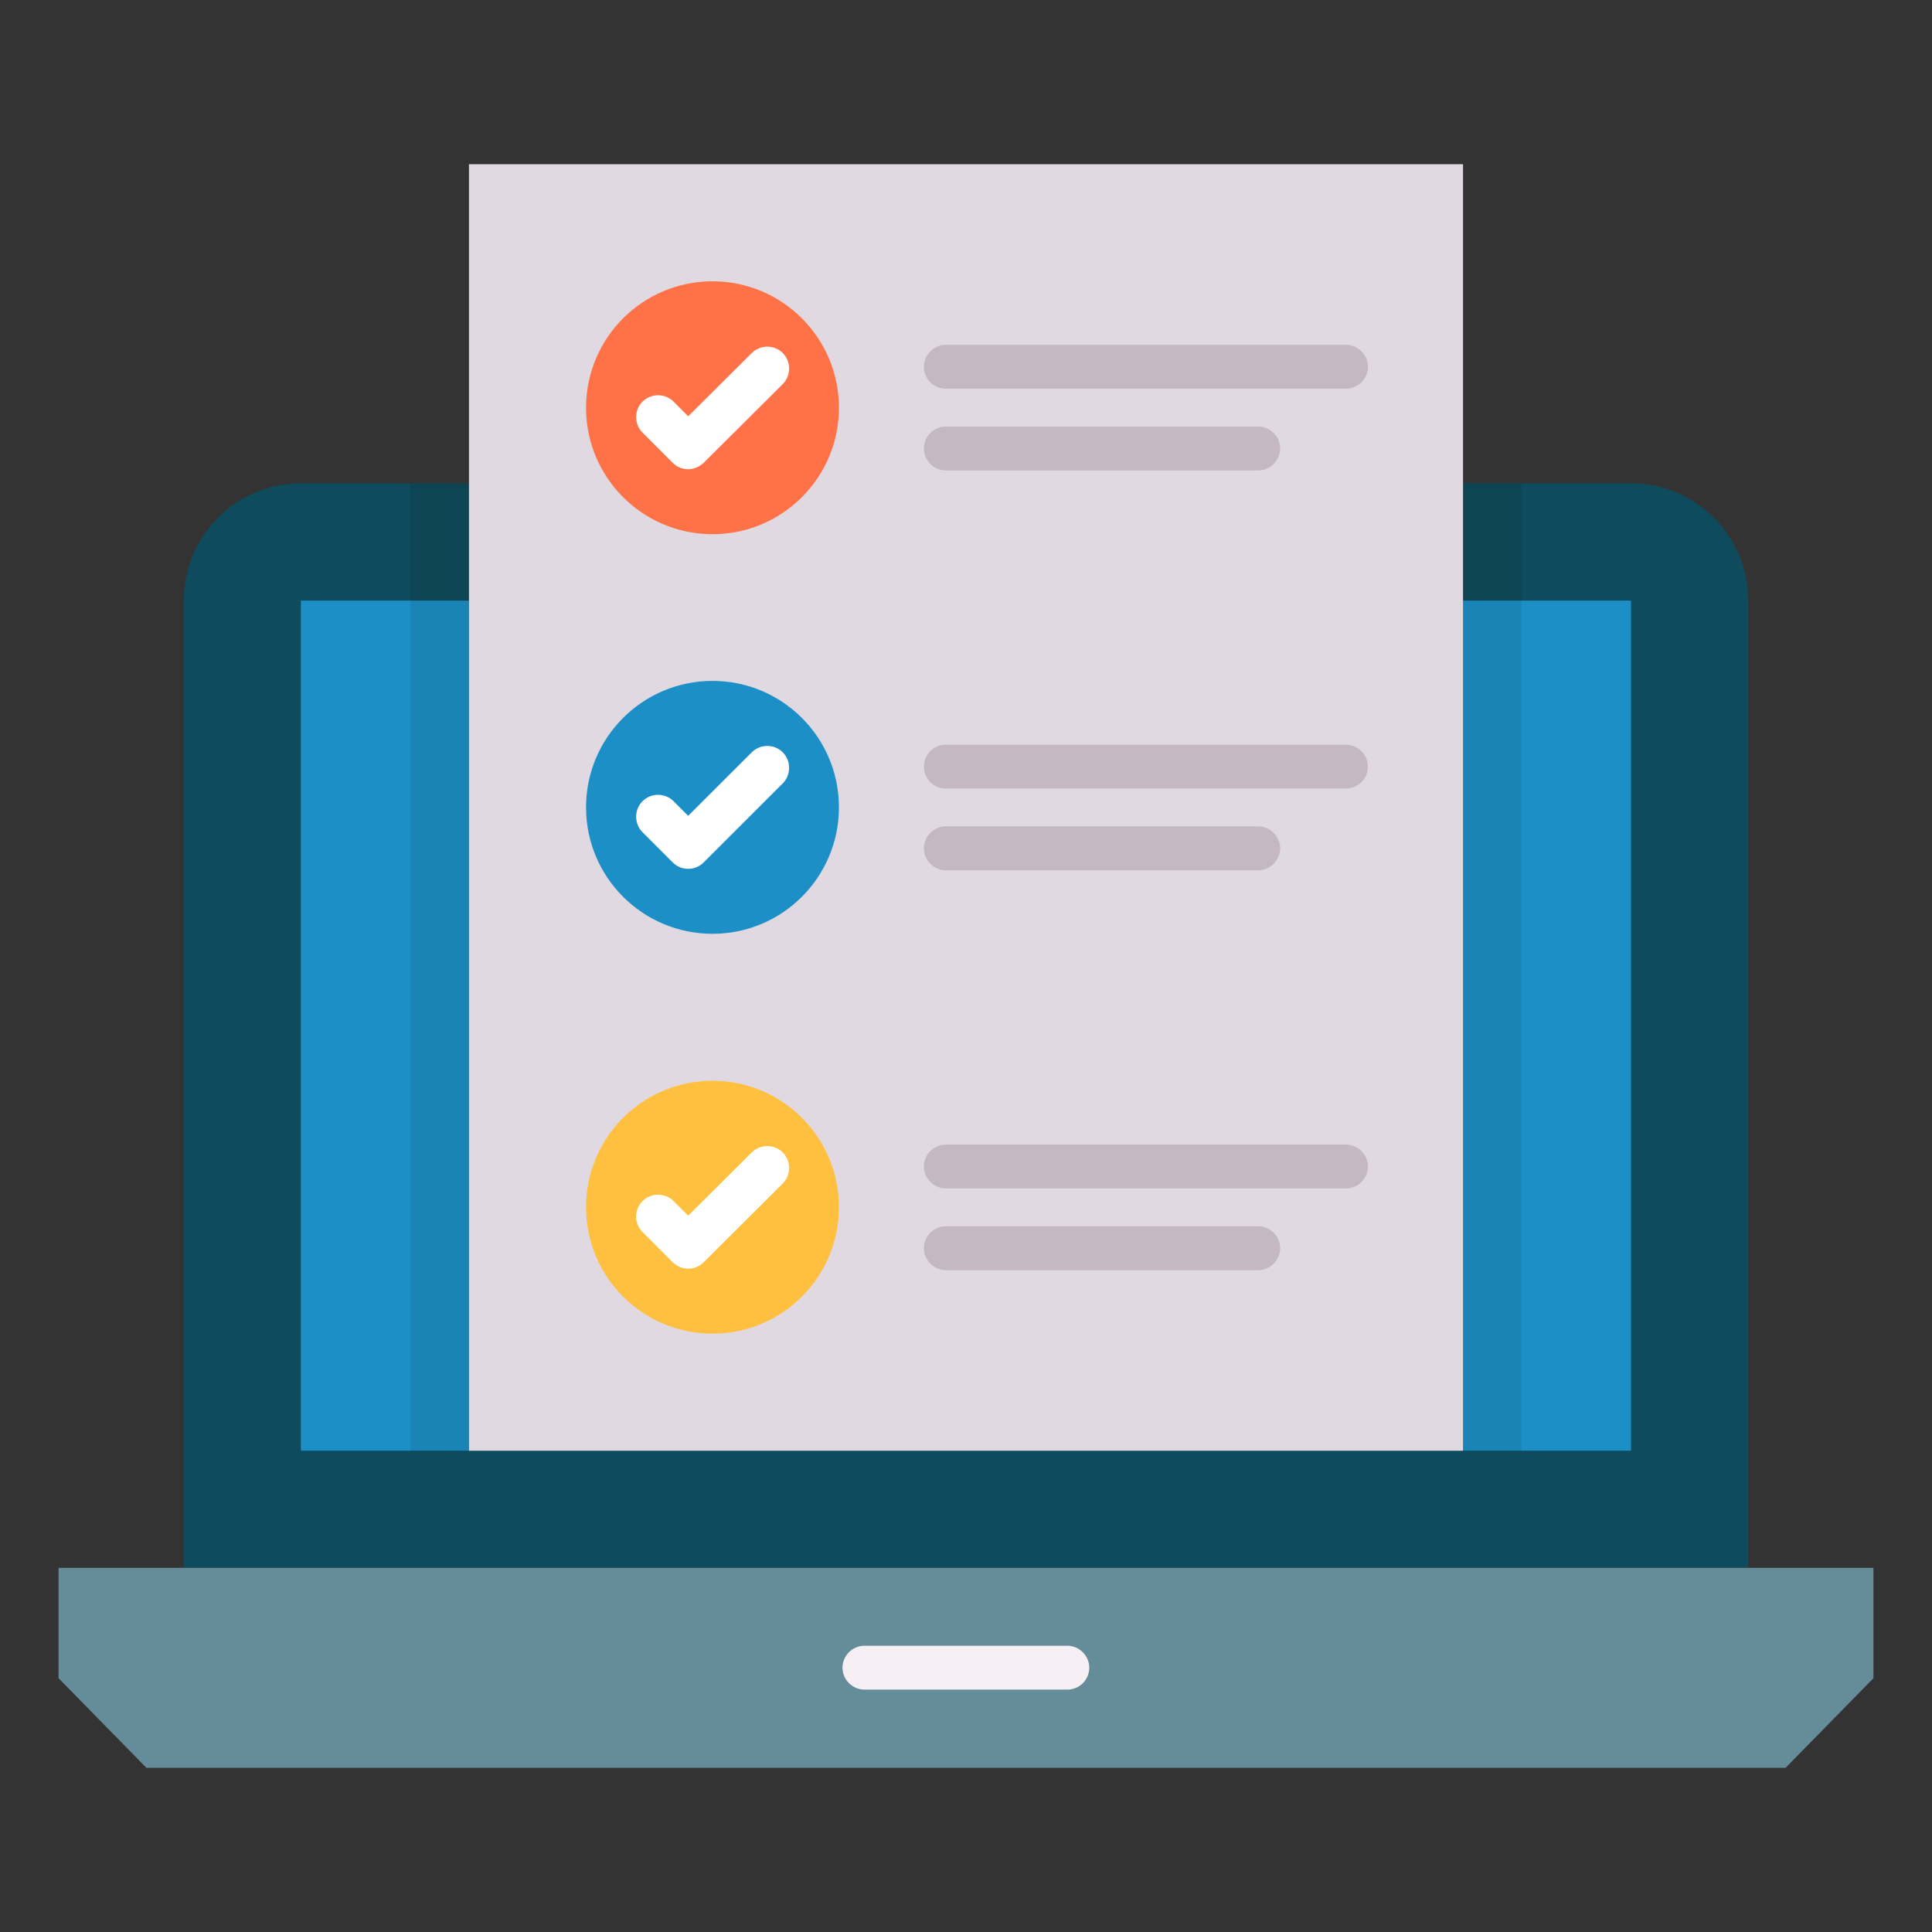 <svg width="30" height="30" viewBox="0 0 30 30" fill="none" xmlns="http://www.w3.org/2000/svg">
<rect x="0" y="0" width="30" height="30" fill="#333333" stroke="none"/>
<path d="M25.328 7.505H22.718V22.523H7.282V7.505H4.673C3.668 7.505 2.855 8.318 2.855 9.323V24.341H27.146V9.323C27.146 8.323 26.332 7.505 25.328 7.505Z" fill="#0E4B5C"/>
<path d="M29.091 24.346V26.059L27.727 27.45H2.273L0.909 26.059V24.346H29.091Z" fill="#658C99"/>
<path d="M7.281 9.326V22.526H4.672V9.326H7.281Z" fill="#1C8FC7"/>
<path d="M25.326 9.326V22.526H22.717V9.326H25.326Z" fill="#1C8FC7"/>
<path d="M22.718 22.527H7.282V2.55H22.718V22.527Z" fill="#E1D9E1"/>
<path opacity="0.08" d="M23.626 22.529H22.717V7.511H23.626V22.529Z" fill="black"/>
<path opacity="0.08" d="M7.283 22.529H6.374V7.511H7.283V22.529Z" fill="black"/>
<path d="M16.573 26.236H13.423C13.237 26.236 13.082 26.082 13.082 25.896C13.082 25.709 13.237 25.555 13.423 25.555H16.573C16.759 25.555 16.914 25.709 16.914 25.896C16.914 26.082 16.764 26.236 16.573 26.236Z" fill="#F6F0F5"/>
<path d="M11.064 14.5C12.148 14.5 13.027 13.621 13.027 12.536C13.027 11.452 12.148 10.573 11.064 10.573C9.979 10.573 9.1 11.452 9.1 12.536C9.1 13.621 9.979 14.5 11.064 14.5Z" fill="#1C8FC7"/>
<path d="M11.064 8.295C12.148 8.295 13.027 7.416 13.027 6.332C13.027 5.247 12.148 4.368 11.064 4.368C9.979 4.368 9.1 5.247 9.1 6.332C9.1 7.416 9.979 8.295 11.064 8.295Z" fill="#FF7146"/>
<path d="M11.064 20.709C12.148 20.709 13.027 19.83 13.027 18.746C13.027 17.661 12.148 16.782 11.064 16.782C9.979 16.782 9.1 17.661 9.1 18.746C9.1 19.83 9.979 20.709 11.064 20.709Z" fill="#FFC040"/>
<path d="M20.9 6.036H14.687C14.5 6.036 14.346 5.882 14.346 5.695C14.346 5.509 14.5 5.354 14.687 5.354H20.9C21.087 5.354 21.241 5.509 21.241 5.695C21.241 5.882 21.087 6.036 20.9 6.036Z" fill="#C3B8C3"/>
<path d="M19.537 7.305H14.687C14.5 7.305 14.346 7.15 14.346 6.964C14.346 6.777 14.5 6.623 14.687 6.623H19.537C19.723 6.623 19.878 6.777 19.878 6.964C19.878 7.15 19.723 7.305 19.537 7.305Z" fill="#C3B8C3"/>
<path d="M20.9 12.245H14.687C14.5 12.245 14.346 12.091 14.346 11.905C14.346 11.718 14.5 11.564 14.687 11.564H20.9C21.087 11.564 21.241 11.718 21.241 11.905C21.241 12.091 21.087 12.245 20.9 12.245Z" fill="#C3B8C3"/>
<path d="M19.537 13.514H14.687C14.5 13.514 14.346 13.359 14.346 13.173C14.346 12.986 14.5 12.832 14.687 12.832H19.537C19.723 12.832 19.878 12.986 19.878 13.173C19.878 13.359 19.723 13.514 19.537 13.514Z" fill="#C3B8C3"/>
<path d="M20.9 18.454H14.687C14.5 18.454 14.346 18.3 14.346 18.114C14.346 17.927 14.5 17.773 14.687 17.773H20.9C21.087 17.773 21.241 17.927 21.241 18.114C21.241 18.3 21.087 18.454 20.9 18.454Z" fill="#C3B8C3"/>
<path d="M19.537 19.723H14.687C14.5 19.723 14.346 19.568 14.346 19.382C14.346 19.196 14.5 19.041 14.687 19.041H19.537C19.723 19.041 19.878 19.196 19.878 19.382C19.878 19.568 19.723 19.723 19.537 19.723Z" fill="#C3B8C3"/>
<path d="M10.686 19.7C10.6 19.7 10.514 19.668 10.445 19.6L9.977 19.132C9.845 19 9.845 18.782 9.977 18.65C10.109 18.518 10.327 18.518 10.459 18.65L10.686 18.877L11.673 17.895C11.805 17.764 12.023 17.764 12.155 17.895C12.286 18.027 12.286 18.245 12.155 18.377L10.927 19.6C10.859 19.668 10.773 19.7 10.686 19.7Z" fill="white"/>
<path d="M10.686 7.286C10.6 7.286 10.514 7.255 10.445 7.186L9.977 6.718C9.845 6.586 9.845 6.368 9.977 6.236C10.109 6.105 10.327 6.105 10.459 6.236L10.686 6.464L11.673 5.482C11.805 5.35 12.023 5.35 12.155 5.482C12.286 5.614 12.286 5.832 12.155 5.964L10.927 7.186C10.859 7.25 10.773 7.286 10.686 7.286Z" fill="white"/>
<path d="M10.686 13.491C10.6 13.491 10.514 13.459 10.445 13.391L9.977 12.923C9.845 12.791 9.845 12.573 9.977 12.441C10.109 12.309 10.327 12.309 10.459 12.441L10.686 12.668L11.673 11.682C11.805 11.55 12.023 11.55 12.155 11.682C12.286 11.814 12.286 12.032 12.155 12.164L10.927 13.391C10.859 13.459 10.773 13.491 10.686 13.491Z" fill="white"/>
</svg>

